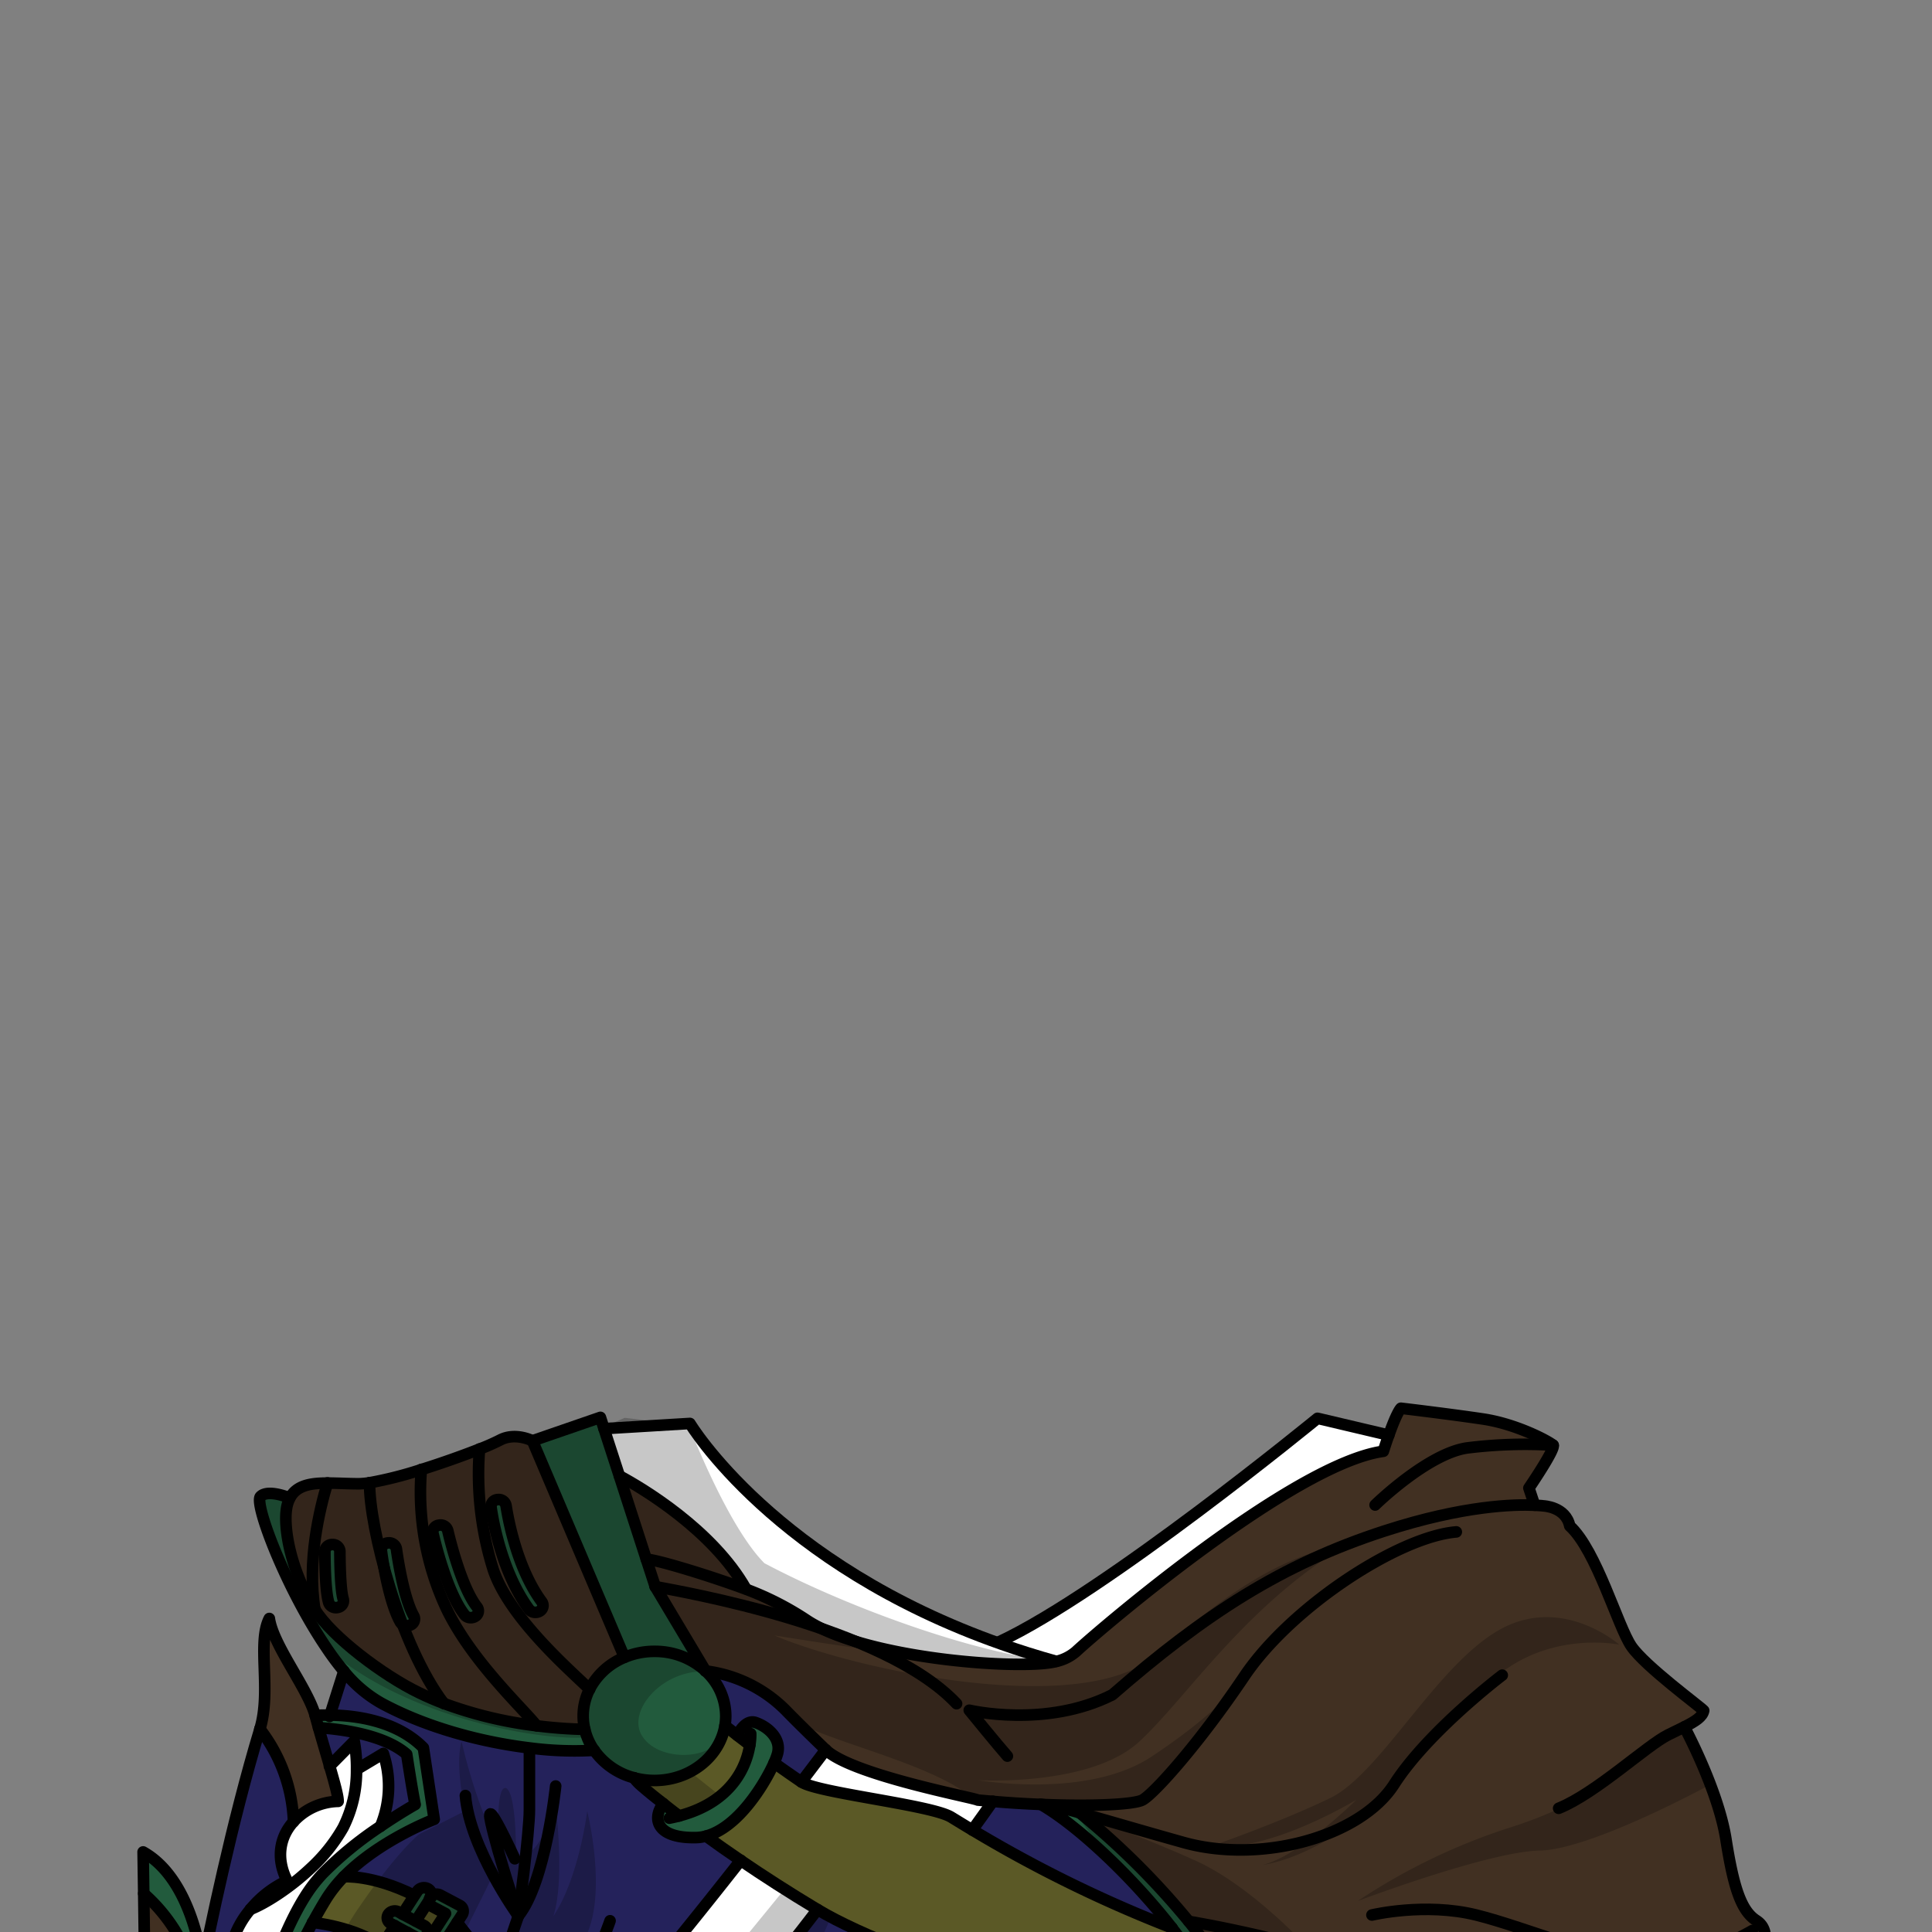 <svg xmlns="http://www.w3.org/2000/svg" viewBox="0 0 432 432">
  <rect x="0" y="0" width="432" height="432" fill="#808080" stroke="none"/>
  <defs>
    <style>.GUNDAN_RED_PANDA_OUTFIT_GUNDAN_RED_PANDA_OUTFIT_1_cls-1{isolation:isolate;}.GUNDAN_RED_PANDA_OUTFIT_GUNDAN_RED_PANDA_OUTFIT_1_cls-2{fill:#225b3d;}.GUNDAN_RED_PANDA_OUTFIT_GUNDAN_RED_PANDA_OUTFIT_1_cls-3{fill:#5b5926;}.GUNDAN_RED_PANDA_OUTFIT_GUNDAN_RED_PANDA_OUTFIT_1_cls-4{fill:#fff;}.GUNDAN_RED_PANDA_OUTFIT_GUNDAN_RED_PANDA_OUTFIT_1_cls-5{fill:#413022;}.GUNDAN_RED_PANDA_OUTFIT_GUNDAN_RED_PANDA_OUTFIT_1_cls-6{fill:#24225b;}.GUNDAN_RED_PANDA_OUTFIT_GUNDAN_RED_PANDA_OUTFIT_1_cls-7{fill:none;stroke:#000;stroke-linecap:round;stroke-linejoin:round;stroke-width:2.59px;}.GUNDAN_RED_PANDA_OUTFIT_GUNDAN_RED_PANDA_OUTFIT_1_cls-8{opacity:0.22;mix-blend-mode:multiply;}</style>
  </defs>
  <g class="GUNDAN_RED_PANDA_OUTFIT_GUNDAN_RED_PANDA_OUTFIT_1_cls-1">
    <g id="outfit">
      <path class="GUNDAN_RED_PANDA_OUTFIT_GUNDAN_RED_PANDA_OUTFIT_1_cls-2" d="M102.76,426l-4.28-2.28a1.8,1.8,0,0,0-2.21.43,1.42,1.42,0,0,0-.68-1.93,1.78,1.78,0,0,0-2.3.53l-.66,1L90,428l-.83-.45a1.77,1.77,0,0,0-2.29.54,1.44,1.44,0,0,0,.6,2.09l.83.45-3,4.59-.37.57a1.46,1.46,0,0,0,.6,2.08,1.82,1.82,0,0,0,1.49.09,1.53,1.53,0,0,0,.83,1.14l4.85,2.57a1.77,1.77,0,0,0,2.3-.55l7.24-11.23,1.13-1.74A1.45,1.45,0,0,0,102.76,426Zm-9.82,12.21-3.41-1.8a1.66,1.66,0,0,0-1-.19l2.65-4.12,1.88,1a1.78,1.78,0,0,0,2.29-.54,1.44,1.44,0,0,0-.6-2.09l-1.88-1L96,424.58a1.43,1.43,0,0,1,.13-.28.59.59,0,0,1,.08-.11h0a.54.54,0,0,1-.07.13l-.16.26a1.44,1.44,0,0,0,.74,1.8l2.84,1.5Z" />
      <path class="GUNDAN_RED_PANDA_OUTFIT_GUNDAN_RED_PANDA_OUTFIT_1_cls-3" d="M96.77,426.38a1.44,1.44,0,0,1-.74-1.8l-3.17,4.91,1.87,1a1.44,1.44,0,0,1,.6,2.09,1.79,1.79,0,0,1-2.3.54l-1.87-1-2.66,4.11a1.73,1.73,0,0,1,1,.2l3.39,1.79,6.68-10.34Z" />
      <path class="GUNDAN_RED_PANDA_OUTFIT_GUNDAN_RED_PANDA_OUTFIT_1_cls-3" d="M86.82,428.06a1.76,1.76,0,0,1,2.3-.55L90,428l2.68-4.15c-9.41-4.68-15.78-4.15-15.78-4.15a29.46,29.46,0,0,0-4,5.09c-1,1.7-2,3.42-2.94,5.11,0,0,9.69,1,15.41,5.33l3-4.59-.83-.45A1.44,1.44,0,0,1,86.82,428.06Z" />
      <path class="GUNDAN_RED_PANDA_OUTFIT_GUNDAN_RED_PANDA_OUTFIT_1_cls-3" d="M108.71,437.24c-1.76-1-6.48-7.39-6.48-7.39L95,441.08a70.15,70.15,0,0,0,8.1,6,10.91,10.91,0,0,0,4.75,1.57l3.32-6.91h0L112,440l.5-1.46A14.84,14.84,0,0,1,108.71,437.24Z" />
      <path class="GUNDAN_RED_PANDA_OUTFIT_GUNDAN_RED_PANDA_OUTFIT_1_cls-4" d="M85.71,392.08l-5.93,3.56a32.77,32.77,0,0,0-.52-6.34l-5.54,5.61c1.14,3.91,1.91,6.78,1.89,7.88a14,14,0,0,0-10,4.56c-3,3.31-4,8.11-1.4,13.2A23.27,23.27,0,0,0,56,426.91h0a20.5,20.5,0,0,0-4.76,15.9l7.35,4c1.25-4.19,5.56-17.59,11.24-25.15a34,34,0,0,1,2.34-2.76,80.56,80.56,0,0,1,12.9-10.55A23.25,23.25,0,0,0,85.71,392.08Z" />
      <path class="GUNDAN_RED_PANDA_OUTFIT_GUNDAN_RED_PANDA_OUTFIT_1_cls-2" d="M94.66,390.78c-6-6.1-15.22-7.25-20.87-7.31-1.34,0-2.49,0-3.33.07.25.95.51,1.87.76,2.77,4.38.28,14.49,1.4,19.72,5.95,1.44,9.35,1.89,11.24,1.89,11.24s-3.41,1.91-7.75,4.87a80.56,80.56,0,0,0-12.9,10.55,34,34,0,0,0-2.34,2.76c-5.68,7.56-10,21-11.24,25.15l-7.35-4-6-3.24v0c-.08-.77-2.09-19.21-13.28-25.47l.12,9.26A36.93,36.93,0,0,1,43,440.15h0c.22.72.41,1.44.58,2.18,3.56,1.83,6.29,3.3,8.32,4.44,3.9,2.19,5.3,3.19,5.3,3.19l4.55,10S52,473.83,49.46,490.67h3.07s.43-2.15,1.27-5.38a93.6,93.6,0,0,1,5.69-16.19,32.11,32.11,0,0,1,6.14-9.2c-2.24-4.13-3.76-7.15-4.74-9.2l.56-2.07s.69-2,2-5.06a150.88,150.88,0,0,1,6.47-13.72c.92-1.69,1.9-3.41,2.94-5.11a29.46,29.46,0,0,1,4-5.09c8-8.2,20.23-12.84,20.23-12.84Z" />
      <path class="GUNDAN_RED_PANDA_OUTFIT_GUNDAN_RED_PANDA_OUTFIT_1_cls-5" d="M73.72,394.91c-.72-2.5-1.6-5.44-2.5-8.6-.25-.9-.51-1.82-.76-2.77-1.67-6.05-9.38-15.6-10.24-21.64-2.79,5.44.5,16.15-2.1,24.72h0a35.82,35.82,0,0,1,7.51,20.72,14,14,0,0,1,10-4.56C75.63,401.69,74.86,398.82,73.72,394.91Z" />
      <path class="GUNDAN_RED_PANDA_OUTFIT_GUNDAN_RED_PANDA_OUTFIT_1_cls-5" d="M43.62,442.33c-.17-.74-.36-1.46-.58-2.18a36.93,36.93,0,0,0-10.9-16.79l.66,48.7h0c2.05,3.18,5.28,5.75,10.35,4.54a49.27,49.27,0,0,1,3-9.17c4.8-10.47,6.18-12.78,6.18-12.78l-.4-7.89C49.91,445.63,47.18,444.16,43.62,442.33Z" />
      <path class="GUNDAN_RED_PANDA_OUTFIT_GUNDAN_RED_PANDA_OUTFIT_1_cls-6" d="M85.32,380.84a29.31,29.31,0,0,1-8.43-7.17l-3.1,9.8c5.65.06,14.9,1.21,20.87,7.31l2.42,16s-12.2,4.64-20.23,12.84c0,0,6.37-.53,15.78,4.15l.66-1a1.79,1.79,0,0,1,2.3-.54,1.43,1.43,0,0,1,.67,1.94,1.8,1.8,0,0,1,2.21-.42l4.29,2.27a1.46,1.46,0,0,1,.6,2.09l-1.13,1.74s4.72,6.43,6.48,7.39a14.84,14.84,0,0,0,3.76,1.31l3.43-10.13s2.48-18.42,2.48-23.82V391.53l.1-.65C107.8,389.59,95.46,386.37,85.32,380.84Z" />
      <path class="GUNDAN_RED_PANDA_OUTFIT_GUNDAN_RED_PANDA_OUTFIT_1_cls-6" d="M95,441.08a1.79,1.79,0,0,1-2.3.55l-4.85-2.57a1.53,1.53,0,0,1-.83-1.14,1.81,1.81,0,0,1-1.49-.09,1.46,1.46,0,0,1-.6-2.08l.37-.57c-5.72-4.3-15.41-5.33-15.41-5.33a150.88,150.88,0,0,0-6.47,13.72c4.58,2.82,16.27,9.54,24.51,10a127.28,127.28,0,0,0,17.3,0h0c1.24-2.35,2.16-4,2.16-4l.44-.91a10.91,10.91,0,0,1-4.75-1.57A70.15,70.15,0,0,1,95,441.08Z" />
      <path class="GUNDAN_RED_PANDA_OUTFIT_GUNDAN_RED_PANDA_OUTFIT_1_cls-6" d="M71.22,386.31c.9,3.16,1.78,6.1,2.5,8.6l5.54-5.61a32.77,32.77,0,0,1,.52,6.34l5.93-3.56a23.25,23.25,0,0,1-.63,16.29c4.34-3,7.75-4.87,7.75-4.87s-.45-1.89-1.89-11.24C85.71,387.71,75.6,386.59,71.22,386.31Z" />
      <path class="GUNDAN_RED_PANDA_OUTFIT_GUNDAN_RED_PANDA_OUTFIT_1_cls-6" d="M58.12,386.63c-6.31,20.81-11.48,46.12-12.82,52.94v0l6,3.24A20.5,20.5,0,0,1,56,426.93h0a23.27,23.27,0,0,1,8.19-6.36c-2.63-5.09-1.56-9.89,1.4-13.2A35.82,35.82,0,0,0,58.12,386.63Z" />
      <path class="GUNDAN_RED_PANDA_OUTFIT_GUNDAN_RED_PANDA_OUTFIT_1_cls-6" d="M280,459.46c-29.63-7.72-77.27-20.62-97.16-32.49-18.28,23.83-44.7,55.09-63.39,63.7,0,0-7,4.94-14.86,9.47H317.5C303.72,492.83,289.67,474.36,280,459.46Z" />
      <path class="GUNDAN_RED_PANDA_OUTFIT_GUNDAN_RED_PANDA_OUTFIT_1_cls-6" d="M104.62,484.25c1.69-1.55,2.78-2.58,2.78-2.58,13.75-10.46,39.62-42,58.21-65.68-2.83-1.92-5.41-3.74-7.73-5.43a9.11,9.11,0,0,1-2.33.34c-8.75.16-9.8-4.2-7.25-7.6-2.91-2.3-4.61-3.77-5-4.07a10.24,10.24,0,0,1-1.59-1.72h0a15.8,15.8,0,0,1-8.87-6.13h0a76.14,76.14,0,0,1-14.37-.5l-.1.65V404.6c0,5.4-2.48,23.82-2.48,23.82l-3.43,10.13L112,440l-.81,1.7h0c0,3.64-.51,7.65-2.12,10.3l-.24.37a107.87,107.87,0,0,1-7.8,10l-1.71,6.75s2.09,6.74,6,11.28C104.85,480.81,104.66,482.42,104.62,484.25Z" />
      <path class="GUNDAN_RED_PANDA_OUTFIT_GUNDAN_RED_PANDA_OUTFIT_1_cls-6" d="M232.69,403.44c-3.37-.14-7-.35-10.67-.67-1.22,1.74-2.76,3.91-4.58,6.43a292.25,292.25,0,0,0,44.61,21.87C253.36,419.93,241.25,408.38,232.69,403.44Z" />
      <path class="GUNDAN_RED_PANDA_OUTFIT_GUNDAN_RED_PANDA_OUTFIT_1_cls-6" d="M162.1,385.86c.76.6,1.68,1.34,2.77,2.18.79-1.48,2.26-3.5,4.11-2.83,2.84,1,5.79,3.67,4.86,7a15.21,15.21,0,0,1-.75,2c1.86,1.34,3.9,2.77,6.1,4.26,2.23-2.92,4.09-5.38,5.46-7.2-3.17-3-6.43-6.22-9.11-9a30.57,30.57,0,0,0-17.78-8.64,13.69,13.69,0,0,1,4.52,10.05A13.09,13.09,0,0,1,162.1,385.86Z" />
      <path class="GUNDAN_RED_PANDA_OUTFIT_GUNDAN_RED_PANDA_OUTFIT_1_cls-3" d="M269.54,442.15a87.18,87.18,0,0,0-7.48-11.08h0a292.25,292.25,0,0,1-44.61-21.87c-1.62-1-3.19-1.93-4.73-2.87-4.44-2.76-29.91-5.41-33.52-7.89-2.2-1.49-4.24-2.92-6.1-4.26-2.11,4.73-8,14.45-15.21,16.38,2.32,1.69,4.9,3.51,7.73,5.43,5,3.41,10.78,7.14,17.2,11,19.89,11.87,67.53,24.77,97.16,32.49C275.34,452.34,271.69,446.05,269.54,442.15Z" />
      <path class="GUNDAN_RED_PANDA_OUTFIT_GUNDAN_RED_PANDA_OUTFIT_1_cls-3" d="M167.66,390.18c-1-.77-1.95-1.49-2.79-2.14-1.09-.84-2-1.58-2.77-2.18-1.17,6.95-7.78,12.26-15.77,12.26a17.22,17.22,0,0,1-4.58-.61,10.24,10.24,0,0,0,1.59,1.72c.35.3,2,1.77,5,4.07,1,.82,2.2,1.75,3.53,2.75C164.1,402.82,167,394.43,167.66,390.18Z" />
      <path class="GUNDAN_RED_PANDA_OUTFIT_GUNDAN_RED_PANDA_OUTFIT_1_cls-4" d="M107.4,481.67s-1.09,1-2.78,2.58c-2.51,2.32-6.36,5.8-10,8.86a57.4,57.4,0,0,1-8.06,6.06l-1.24,1h19.21c7.83-4.53,14.86-9.47,14.86-9.47,18.69-8.61,45.11-39.87,63.39-63.7-6.42-3.84-12.19-7.57-17.2-11C147,439.67,121.15,471.21,107.4,481.67Z" />
      <path class="GUNDAN_RED_PANDA_OUTFIT_GUNDAN_RED_PANDA_OUTFIT_1_cls-4" d="M184.65,391.24c-1.37,1.82-3.23,4.28-5.46,7.2,3.61,2.48,29.08,5.13,33.52,7.89,1.54.94,3.11,1.91,4.73,2.87,1.82-2.52,3.36-4.69,4.58-6.43l-3.33-.3C217.6,401.89,190.56,396.86,184.65,391.24Z" />
      <path class="GUNDAN_RED_PANDA_OUTFIT_GUNDAN_RED_PANDA_OUTFIT_1_cls-4" d="M310.54,320.86c-.37,1-.77,2.21-1.22,3.62-20,2.75-63.19,39.65-68.69,44.76a10.18,10.18,0,0,1-4.46,2.24c-7.67,2-42.68-.52-55.77-9.22a66.73,66.73,0,0,0-13.61-6.95c-7.4-13.1-23.16-22.53-28.3-25.27l-3.43-10.59,19.21-1.16s18.85,31.49,69.69,49.35l-.6-.5c23.65-11,71.24-50,71.24-50Z" />
      <path class="GUNDAN_RED_PANDA_OUTFIT_GUNDAN_RED_PANDA_OUTFIT_1_cls-5" d="M414,477.12c-.88-1.26-2.59-3.82-4.69-7.06-6.1-9.43-15.5-24.58-17.44-29.87,3.12-4,4.18-8.69.9-10.76s-5-6.9-6.79-18.09-9.32-25.2-9.32-25.2c2.53-1.28,4.05-2.26,4.33-3.65-.79-.88-13.13-9.93-16.17-14.37S357,346.67,351,341.21c-.88-4.3-5.88-4.49-5.88-4.49s-.66-.1-2-.15l-1.28-3.84s6.07-8.88,5.38-9.59-7.93-4.7-15.67-5.85-18.33-2.4-18.33-2.4-.83.68-2.71,6c-.37,1-.77,2.21-1.22,3.62-20,2.75-63.19,39.65-68.69,44.76a10.18,10.18,0,0,1-4.46,2.24c-7.67,2-42.68-.52-55.77-9.22a66.73,66.73,0,0,0-13.61-6.95c-7.4-13.1-23.16-22.53-28.3-25.27l6,18.55,2,6.17h0l11.25,18.85h0a30.57,30.57,0,0,1,17.78,8.64c2.68,2.75,5.94,5.94,9.11,9,5.91,5.62,32.95,10.65,34,11.23l3.33.3c3.71.32,7.3.53,10.67.67a52.33,52.33,0,0,1,8.75,1.93,171.59,171.59,0,0,1,24.37,24.25,121.05,121.05,0,0,1,7.49,10.29,5.4,5.4,0,0,1,3.88-1.59,5,5,0,0,1,5.2,4.7,4.9,4.9,0,0,1-4.61,4.67l.26.49a92.85,92.85,0,0,0,7.56,12.42h0c1.43,2,3,4.08,4.6,6.1a5.24,5.24,0,0,1,4.63-2.59,5,5,0,0,1,5.19,4.7,4.84,4.84,0,0,1-4.06,4.6A144.18,144.18,0,0,0,312.58,489a5.26,5.26,0,0,1,4.65-2.6,5,5,0,0,1,5.19,4.7,4.46,4.46,0,0,1-1.88,3.61c5.93,3.83,11.6,6.47,16.42,7.36,16.85,3.12,36.4.89,38.61.63l.21,0a101.88,101.88,0,0,0,11.47-3.19c16.46-5.68,33.44-9.7,33.44-9.7A82.14,82.14,0,0,0,414,477.12Z" />
      <path class="GUNDAN_RED_PANDA_OUTFIT_GUNDAN_RED_PANDA_OUTFIT_1_cls-2" d="M76,346.89a1.6,1.6,0,0,0-1.67-1.53h0a1.62,1.62,0,0,0-1.68,1.51c0,.88,0,8.7.86,11.5a1.69,1.69,0,0,0,1.62,1.11,1.56,1.56,0,0,0,.46-.07,1.49,1.49,0,0,0,1.15-1.88C76.11,355.51,76,349.16,76,346.89Z" />
      <path class="GUNDAN_RED_PANDA_OUTFIT_GUNDAN_RED_PANDA_OUTFIT_1_cls-2" d="M88.63,346.28A1.67,1.67,0,0,0,86.76,345a1.56,1.56,0,0,0-1.47,1.7c0,.45,1.5,11.2,4.22,16a1.72,1.72,0,0,0,1.5.83,1.67,1.67,0,0,0,.77-.18,1.45,1.45,0,0,0,.72-2.05C90.05,356.94,88.64,346.39,88.63,346.28Z" />
      <path class="GUNDAN_RED_PANDA_OUTFIT_GUNDAN_RED_PANDA_OUTFIT_1_cls-2" d="M100.12,342.23a1.67,1.67,0,0,0-2-1.19,1.52,1.52,0,0,0-1.31,1.79c.12.52,2.92,12.95,7.06,18.24a1.74,1.74,0,0,0,1.38.65,1.79,1.79,0,0,0,1-.28,1.44,1.44,0,0,0,.4-2.13C102.9,354.55,100.16,342.35,100.12,342.23Z" />
      <path class="GUNDAN_RED_PANDA_OUTFIT_GUNDAN_RED_PANDA_OUTFIT_1_cls-2" d="M121.15,358.17c-6.26-8.47-7.94-21.4-8-21.52a1.66,1.66,0,0,0-1.87-1.34,1.56,1.56,0,0,0-1.48,1.67c.07.56,1.8,13.8,8.5,22.88a1.76,1.76,0,0,0,1.41.67,1.87,1.87,0,0,0,.94-.25A1.45,1.45,0,0,0,121.15,358.17Z" />
      <path class="GUNDAN_RED_PANDA_OUTFIT_GUNDAN_RED_PANDA_OUTFIT_1_cls-5" d="M119.06,322.17a9.37,9.37,0,0,0-1-.42,9.19,9.19,0,0,0-3.91-.45h0a6.54,6.54,0,0,0-2.33.72,48.69,48.69,0,0,1-4.55,2c-3.45,1.36-8.28,3.1-13,4.58-1.24.38-2.48.77-3.68,1.1-1,.29-1.91.54-2.82.77-.37.1-.73.18-1.07.26-1.48.36-2.85.64-4,.82l-1.23.16c-.4,0-.76.06-1.08.07h-.86c-2.11,0-4.23-.17-6.2-.17-.34,0-.66,0-1,0-3.32.08-6.08.71-7.45,3.32a7.24,7.24,0,0,0-.72,2.26c-.75,4.32.82,13.78,6.3,22.68h0c3.74,6.08,15.38,14.81,23.27,18.62,1.83.89,3.69,1.68,5.54,2.38h0a85,85,0,0,0,8.18,2.62A98,98,0,0,0,120,385.9a101.79,101.79,0,0,0,10.76.8,12.53,12.53,0,0,1-.36-3,13.18,13.18,0,0,1,1.44-6,15.33,15.33,0,0,1,7.79-7.11ZM75.6,359.42a1.93,1.93,0,0,1-.47.05,1.64,1.64,0,0,1-1.6-1.1c-.91-2.79-.87-10.62-.87-11.5a1.63,1.63,0,0,1,1.69-1.52h0A1.62,1.62,0,0,1,76,346.89c0,2.27.08,8.62.72,10.63A1.52,1.52,0,0,1,75.6,359.42Zm35.73-24.11a1.65,1.65,0,0,1,1.86,1.34c0,.12,1.7,13.06,8,21.52a1.43,1.43,0,0,1-.45,2.1,1.79,1.79,0,0,1-1,.26,1.77,1.77,0,0,1-1.4-.67c-6.7-9.08-8.43-22.32-8.49-22.87A1.55,1.55,0,0,1,111.33,335.31ZM98.13,341a1.69,1.69,0,0,1,2,1.19c0,.12,2.79,12.32,6.52,17.08a1.45,1.45,0,0,1-.39,2.13,1.87,1.87,0,0,1-1,.28,1.78,1.78,0,0,1-1.38-.64c-4.14-5.3-6.94-17.73-7.06-18.25A1.52,1.52,0,0,1,98.13,341Zm-8.18,22a1.6,1.6,0,0,1-.44-.49c-1.62-2.82-2.78-7.75-3.47-11.4,0,0,0,0,0-.06-.47-2.45-.72-4.31-.74-4.49a1.57,1.57,0,0,1,1.46-1.7,1.67,1.67,0,0,1,1.88,1.33c0,.11,1.42,10.66,3.87,14.92a1.46,1.46,0,0,1-.72,2.06,1.73,1.73,0,0,1-.77.17A1.84,1.84,0,0,1,90,363.1,0,0,0,0,1,90,363.09Z" />
      <path class="GUNDAN_RED_PANDA_OUTFIT_GUNDAN_RED_PANDA_OUTFIT_1_cls-2" d="M337,502c-4.82-.89-10.49-3.53-16.42-7.36a4.46,4.46,0,0,0,1.88-3.61,5,5,0,0,0-5.19-4.7,5.26,5.26,0,0,0-4.65,2.6A144.18,144.18,0,0,1,296,473.41a4.84,4.84,0,0,0,4.06-4.6,5,5,0,0,0-5.19-4.7,5.24,5.24,0,0,0-4.63,2.59c-1.63-2-3.17-4.05-4.6-6.1h0A92.85,92.85,0,0,1,278,448.18l-.26-.49a4.9,4.9,0,0,0,4.61-4.67,5,5,0,0,0-5.2-4.7,5.4,5.4,0,0,0-3.88,1.59,121.05,121.05,0,0,0-7.49-10.29,171.59,171.59,0,0,0-24.37-24.25,52.33,52.33,0,0,0-8.75-1.93c8.56,4.94,20.67,16.49,29.36,27.63h0a87.18,87.18,0,0,1,7.48,11.08c2.15,3.9,5.8,10.19,10.43,17.31,9.7,14.9,23.75,33.37,37.53,40.68a28.4,28.4,0,0,0,7.11,2.72c17.48,3.89,35.88,3.06,51-.21C373.36,502.91,353.81,505.14,337,502Z" />
      <path class="GUNDAN_RED_PANDA_OUTFIT_GUNDAN_RED_PANDA_OUTFIT_1_cls-2" d="M169,385.21c-1.85-.67-3.32,1.35-4.11,2.83.84.65,1.77,1.37,2.79,2.14-.67,4.25-3.56,12.64-15.83,15.87-1.33-1-2.5-1.93-3.53-2.75-2.55,3.4-1.5,7.76,7.25,7.6a9.11,9.11,0,0,0,2.33-.34c7.24-1.93,13.1-11.65,15.21-16.38a15.21,15.21,0,0,0,.75-2C174.77,388.88,171.82,386.22,169,385.21Z" />
      <path class="GUNDAN_RED_PANDA_OUTFIT_GUNDAN_RED_PANDA_OUTFIT_1_cls-2" d="M162.28,383.69a13.06,13.06,0,0,1-.18,2.17,14.53,14.53,0,0,1-7.78,10.32,17.07,17.07,0,0,1-8,1.94,17.7,17.7,0,0,1-4.58-.61h0a15.87,15.87,0,0,1-8.87-6.12h0l-.4,0a76.35,76.35,0,0,1-14-.54c-10.68-1.29-23-4.51-33.16-10a29.17,29.17,0,0,1-8.43-7.18,61.57,61.57,0,0,1-3.84-5.15c-9.11-13.4-16.33-32.42-14.78-33.91a1.84,1.84,0,0,1,.66-.43h0c1.38-.57,3.59-.06,5.32.56l.56.2a7.24,7.24,0,0,0-.72,2.26c-.75,4.32.82,13.78,6.3,22.68h0c3.74,6.08,15.38,14.81,23.27,18.62,1.83.89,3.69,1.68,5.54,2.38h0a85,85,0,0,0,8.18,2.62A98,98,0,0,0,120,385.9a101.79,101.79,0,0,0,10.76.8,12.53,12.53,0,0,1-.36-3,13.18,13.18,0,0,1,1.44-6,15.33,15.33,0,0,1,7.79-7.11l-20.57-48.41,7.49-2.58,7.7-2.66.73,2.28.08.24L138.5,330l6,18.54,2,6.18v0l11.24,18.83h0l.16.16A13.65,13.65,0,0,1,162.28,383.69Z" />
      <path class="GUNDAN_RED_PANDA_OUTFIT_GUNDAN_RED_PANDA_OUTFIT_1_cls-7" d="M132.85,391.38a13.53,13.53,0,0,1-2.09-4.68,12.55,12.55,0,0,1-.36-3,13.29,13.29,0,0,1,1.43-6,15.31,15.31,0,0,1,7.8-7.11,17.19,17.19,0,0,1,6.7-1.34,16.66,16.66,0,0,1,11.43,4.38" />
      <path class="GUNDAN_RED_PANDA_OUTFIT_GUNDAN_RED_PANDA_OUTFIT_1_cls-7" d="M141.74,397.51a15.8,15.8,0,0,1-8.87-6.13" />
      <path class="GUNDAN_RED_PANDA_OUTFIT_GUNDAN_RED_PANDA_OUTFIT_1_cls-7" d="M157.76,373.63a13.69,13.69,0,0,1,4.52,10.05,13.09,13.09,0,0,1-.18,2.18c-1.17,6.95-7.78,12.26-15.77,12.26a17.22,17.22,0,0,1-4.58-.61" />
      <polyline class="GUNDAN_RED_PANDA_OUTFIT_GUNDAN_RED_PANDA_OUTFIT_1_cls-7" points="146.51 354.77 157.76 373.62 157.76 373.63" />
      <polyline class="GUNDAN_RED_PANDA_OUTFIT_GUNDAN_RED_PANDA_OUTFIT_1_cls-7" points="139.63 370.58 119.06 322.17 134.25 316.93 135.06 319.45 138.5 330.04 144.5 348.59 146.51 354.76" />
      <path class="GUNDAN_RED_PANDA_OUTFIT_GUNDAN_RED_PANDA_OUTFIT_1_cls-7" d="M99.24,380.89a90.8,90.8,0,0,0,20.76,5,102,102,0,0,0,10.76.8" />
      <path class="GUNDAN_RED_PANDA_OUTFIT_GUNDAN_RED_PANDA_OUTFIT_1_cls-7" d="M70.42,359.88c3.73,6.09,15.37,14.81,23.27,18.62,1.82.89,3.67,1.68,5.53,2.38" />
      <path class="GUNDAN_RED_PANDA_OUTFIT_GUNDAN_RED_PANDA_OUTFIT_1_cls-7" d="M119.06,322.17s-3.82-2-7.29-.15a48.69,48.69,0,0,1-4.55,2c-3.45,1.36-8.28,3.1-13,4.58a85.93,85.93,0,0,1-11.6,2.95,18.26,18.26,0,0,1-2.32.22c-2.38,0-4.83-.15-7.07-.15-3.73,0-6.92.48-8.41,3.34a7.5,7.5,0,0,0-.73,2.26c-.74,4.33.82,13.77,6.32,22.68" />
      <path class="GUNDAN_RED_PANDA_OUTFIT_GUNDAN_RED_PANDA_OUTFIT_1_cls-7" d="M132.87,391.39h0l-.4,0a76.35,76.35,0,0,1-14-.54c-10.68-1.29-23-4.51-33.16-10a29.17,29.17,0,0,1-8.43-7.18,61.57,61.57,0,0,1-3.84-5.15c-9.11-13.4-16.33-32.42-14.78-33.91a1.84,1.84,0,0,1,.66-.43h0c1.38-.57,3.59-.06,5.32.56l.56.2" />
      <path class="GUNDAN_RED_PANDA_OUTFIT_GUNDAN_RED_PANDA_OUTFIT_1_cls-7" d="M236.17,371.48q-6.39-1.78-12.21-3.84c-50.84-17.86-69.69-49.35-69.69-49.35l-19.21,1.16" />
      <path class="GUNDAN_RED_PANDA_OUTFIT_GUNDAN_RED_PANDA_OUTFIT_1_cls-7" d="M138.49,330c5.14,2.74,20.9,12.17,28.3,25.27" />
      <path class="GUNDAN_RED_PANDA_OUTFIT_GUNDAN_RED_PANDA_OUTFIT_1_cls-7" d="M343.15,336.57l-1.28-3.84s6.07-8.88,5.38-9.59-7.93-4.7-15.67-5.85-18.33-2.4-18.33-2.4-.83.68-2.71,6c-.37,1-.77,2.21-1.22,3.62-20,2.75-63.19,39.65-68.69,44.76a10.18,10.18,0,0,1-4.46,2.24c-7.67,2-42.68-.52-55.77-9.22a66.73,66.73,0,0,0-13.61-6.95c-7.11-2.66-19.17-6.43-22.28-6.72" />
      <path class="GUNDAN_RED_PANDA_OUTFIT_GUNDAN_RED_PANDA_OUTFIT_1_cls-7" d="M223.37,367.14c23.64-11,71.23-50,71.23-50l15.94,3.76" />
      <path class="GUNDAN_RED_PANDA_OUTFIT_GUNDAN_RED_PANDA_OUTFIT_1_cls-7" d="M157.76,373.63a30.57,30.57,0,0,1,17.78,8.64c2.68,2.75,5.94,5.94,9.11,9,5.91,5.62,32.95,10.65,34,11.23l3.33.3c3.71.32,7.3.53,10.67.67,11.88.5,21.05,0,22.83-1,2.46-1.33,12.32-12.16,22.77-27.67s34.45-31.18,47.38-32.26" />
      <path class="GUNDAN_RED_PANDA_OUTFIT_GUNDAN_RED_PANDA_OUTFIT_1_cls-7" d="M146.51,354.76h0c6.18,1.2,51.09,8.85,67.38,26.19" />
      <path class="GUNDAN_RED_PANDA_OUTFIT_GUNDAN_RED_PANDA_OUTFIT_1_cls-7" d="M348.52,404.34c8.23-3.3,19.79-14.12,24.49-16.43,1.37-.67,2.58-1.25,3.61-1.77,2.53-1.28,4.05-2.26,4.33-3.65-.79-.88-13.13-9.93-16.17-14.37S357,346.67,351,341.21c-.88-4.3-5.88-4.49-5.88-4.49s-.66-.1-2-.15c-4.34-.21-15.79,0-33.52,5.75-23,7.46-40.19,18.61-60.87,36.63-14.89,7.54-32,3.46-32,3.46s6.43,7.9,8.52,10.26" />
      <path class="GUNDAN_RED_PANDA_OUTFIT_GUNDAN_RED_PANDA_OUTFIT_1_cls-7" d="M391.83,431.67s-11.63,7-22.29,7-28-7.63-39.45-10.47-23.32,0-23.32,0" />
      <path class="GUNDAN_RED_PANDA_OUTFIT_GUNDAN_RED_PANDA_OUTFIT_1_cls-7" d="M262.05,431.07c-8.69-11.14-20.8-22.69-29.36-27.63a52.33,52.33,0,0,1,8.75,1.93c5.55,1.53,13.33,3.84,23.13,6.59,17.25,4.86,39.59-1.17,47.17-13s24.16-24.38,24.16-24.38" />
      <path class="GUNDAN_RED_PANDA_OUTFIT_GUNDAN_RED_PANDA_OUTFIT_1_cls-7" d="M375.57,502.65c-15.08,3.27-33.48,4.1-51,.21a28.4,28.4,0,0,1-7.11-2.72c-13.78-7.31-27.83-25.78-37.53-40.68-4.63-7.12-8.28-13.41-10.43-17.31a87.18,87.18,0,0,0-7.48-11.08" />
      <path class="GUNDAN_RED_PANDA_OUTFIT_GUNDAN_RED_PANDA_OUTFIT_1_cls-7" d="M376.62,386.14s7.56,14,9.32,25.2,3.53,16,6.79,18.09,2.22,6.8-.9,10.77c1.94,5.28,11.34,20.43,17.44,29.86,2.1,3.24,3.81,5.8,4.69,7.06a82.14,82.14,0,0,1,6.73,12.61s-17,4-33.44,9.7a101.88,101.88,0,0,1-11.47,3.19" />
      <path class="GUNDAN_RED_PANDA_OUTFIT_GUNDAN_RED_PANDA_OUTFIT_1_cls-7" d="M162.1,385.86c.76.6,1.68,1.34,2.77,2.18.84.65,1.77,1.37,2.79,2.14" />
      <path class="GUNDAN_RED_PANDA_OUTFIT_GUNDAN_RED_PANDA_OUTFIT_1_cls-7" d="M141.74,397.51h0a10.24,10.24,0,0,0,1.59,1.72c.35.3,2,1.77,5,4.07,1,.82,2.2,1.75,3.53,2.75" />
      <path class="GUNDAN_RED_PANDA_OUTFIT_GUNDAN_RED_PANDA_OUTFIT_1_cls-7" d="M173.09,394.18c1.86,1.34,3.9,2.77,6.1,4.26,3.61,2.48,29.08,5.13,33.52,7.89,1.54.94,3.11,1.91,4.73,2.87a292.25,292.25,0,0,0,44.61,21.87h0" />
      <path class="GUNDAN_RED_PANDA_OUTFIT_GUNDAN_RED_PANDA_OUTFIT_1_cls-7" d="M157.88,410.56c2.32,1.69,4.9,3.51,7.73,5.43,5,3.41,10.78,7.14,17.2,11,19.89,11.87,67.53,24.77,97.16,32.49" />
      <path class="GUNDAN_RED_PANDA_OUTFIT_GUNDAN_RED_PANDA_OUTFIT_1_cls-7" d="M167.86,387.65a13.28,13.28,0,0,1-.2,2.53c-.67,4.25-3.56,12.64-15.83,15.87-.7.19-1.42.35-2.17.5" />
      <path class="GUNDAN_RED_PANDA_OUTFIT_GUNDAN_RED_PANDA_OUTFIT_1_cls-7" d="M164.87,388c.79-1.48,2.26-3.5,4.11-2.83,2.84,1,5.79,3.67,4.86,7a15.21,15.21,0,0,1-.75,2c-2.11,4.73-8,14.45-15.21,16.38a9.11,9.11,0,0,1-2.33.34c-8.75.16-9.8-4.2-7.25-7.6" />
      <path class="GUNDAN_RED_PANDA_OUTFIT_GUNDAN_RED_PANDA_OUTFIT_1_cls-7" d="M184.65,391.24c-1.37,1.82-3.23,4.28-5.46,7.2" />
      <path class="GUNDAN_RED_PANDA_OUTFIT_GUNDAN_RED_PANDA_OUTFIT_1_cls-7" d="M85.35,500.14l1.24-1a57.4,57.4,0,0,0,8.06-6.06c3.61-3.06,7.46-6.54,10-8.86,1.69-1.55,2.78-2.58,2.78-2.58,13.75-10.46,39.62-42,58.21-65.68" />
      <path class="GUNDAN_RED_PANDA_OUTFIT_GUNDAN_RED_PANDA_OUTFIT_1_cls-7" d="M104.56,500.14c7.83-4.53,14.86-9.47,14.86-9.47,18.69-8.61,45.11-39.87,63.39-63.7" />
      <path class="GUNDAN_RED_PANDA_OUTFIT_GUNDAN_RED_PANDA_OUTFIT_1_cls-7" d="M222,402.77c-1.22,1.74-2.76,3.91-4.58,6.43" />
      <path class="GUNDAN_RED_PANDA_OUTFIT_GUNDAN_RED_PANDA_OUTFIT_1_cls-7" d="M107.22,324a71.37,71.37,0,0,0,3,26.75c3.57,11.2,18.35,23.65,21.62,27" />
      <path class="GUNDAN_RED_PANDA_OUTFIT_GUNDAN_RED_PANDA_OUTFIT_1_cls-7" d="M94.22,328.56a61.52,61.52,0,0,0,5.67,31.28c5.69,11.75,17.18,22.3,20.11,26.06" />
      <path class="GUNDAN_RED_PANDA_OUTFIT_GUNDAN_RED_PANDA_OUTFIT_1_cls-7" d="M99.24,380.89h0c-9.89-13-16.74-39.55-16.6-49.37" />
      <path class="GUNDAN_RED_PANDA_OUTFIT_GUNDAN_RED_PANDA_OUTFIT_1_cls-7" d="M73.23,331.58c-1.79,5.92-4.58,17.57-2.82,28.28h0" />
      <path class="GUNDAN_RED_PANDA_OUTFIT_GUNDAN_RED_PANDA_OUTFIT_1_cls-7" d="M115.11,415.63s-6.93-15.27-5.36-8.16,6.15,20.95,6.15,20.95l-3.43,10.13L112,440l-.81,1.7" />
      <polyline class="GUNDAN_RED_PANDA_OUTFIT_GUNDAN_RED_PANDA_OUTFIT_1_cls-7" points="73.69 383.8 73.79 383.47 76.89 373.67" />
      <path class="GUNDAN_RED_PANDA_OUTFIT_GUNDAN_RED_PANDA_OUTFIT_1_cls-7" d="M56,426.93a20.5,20.5,0,0,0-4.76,15.9" />
      <path class="GUNDAN_RED_PANDA_OUTFIT_GUNDAN_RED_PANDA_OUTFIT_1_cls-7" d="M58.12,386.62c2.6-8.57-.69-19.28,2.1-24.72.86,6,8.57,15.59,10.24,21.64.25.95.51,1.87.76,2.77.9,3.16,1.78,6.1,2.5,8.6,1.14,3.91,1.91,6.78,1.89,7.88a14,14,0,0,0-10,4.56c-3,3.31-4,8.11-1.4,13.2A23.27,23.27,0,0,0,56,426.91" />
      <path class="GUNDAN_RED_PANDA_OUTFIT_GUNDAN_RED_PANDA_OUTFIT_1_cls-7" d="M45.3,439.57c1.34-6.82,6.51-32.13,12.82-52.94" />
      <path class="GUNDAN_RED_PANDA_OUTFIT_GUNDAN_RED_PANDA_OUTFIT_1_cls-7" d="M60.89,450.7l.56-2.07s.69-2,2-5.06a150.88,150.88,0,0,1,6.47-13.72c.92-1.69,1.9-3.41,2.94-5.11a29.46,29.46,0,0,1,4-5.09c8-8.2,20.23-12.84,20.23-12.84l-2.42-16c-6-6.1-15.22-7.25-20.87-7.31-1.34,0-2.49,0-3.33.07" />
      <path class="GUNDAN_RED_PANDA_OUTFIT_GUNDAN_RED_PANDA_OUTFIT_1_cls-7" d="M71.22,386.31c4.38.28,14.49,1.4,19.72,5.95,1.44,9.35,1.89,11.24,1.89,11.24s-3.41,1.91-7.75,4.87a80.56,80.56,0,0,0-12.9,10.55,34,34,0,0,0-2.34,2.76c-5.68,7.56-10,21-11.24,25.15" />
      <path class="GUNDAN_RED_PANDA_OUTFIT_GUNDAN_RED_PANDA_OUTFIT_1_cls-7" d="M56,426.93h0c3.23-1.26,8.68-4.67,13.46-9.17a37.53,37.53,0,0,0,7.26-9.09,28.17,28.17,0,0,0,3-13,32.77,32.77,0,0,0-.52-6.34l-5.54,5.61" />
      <path class="GUNDAN_RED_PANDA_OUTFIT_GUNDAN_RED_PANDA_OUTFIT_1_cls-7" d="M79.78,395.64l5.93-3.56a23.25,23.25,0,0,1-.63,16.29" />
      <path class="GUNDAN_RED_PANDA_OUTFIT_GUNDAN_RED_PANDA_OUTFIT_1_cls-7" d="M65.63,407.35a35.82,35.82,0,0,0-7.51-20.72h0" />
      <path class="GUNDAN_RED_PANDA_OUTFIT_GUNDAN_RED_PANDA_OUTFIT_1_cls-7" d="M32.8,472.06l-.66-48.7L32,414.1c11.19,6.26,13.2,24.7,13.28,25.47v0l6,3.24,7.35,4,.69.37s.43,1.08,1.6,3.5c1,2.05,2.5,5.07,4.74,9.2a32.11,32.11,0,0,0-6.14,9.2,93.6,93.6,0,0,0-5.69,16.19c-.84,3.23-1.27,5.38-1.27,5.38H49.46" />
      <path class="GUNDAN_RED_PANDA_OUTFIT_GUNDAN_RED_PANDA_OUTFIT_1_cls-7" d="M48.82,500.14l.09-3.85a51.91,51.91,0,0,1,.55-5.62C52,473.83,61.79,460,61.79,460l-4.55-10s-1.4-1-5.3-3.19c-2-1.14-4.76-2.61-8.32-4.44-.17-.74-.36-1.46-.58-2.18a36.93,36.93,0,0,0-10.9-16.79" />
      <path class="GUNDAN_RED_PANDA_OUTFIT_GUNDAN_RED_PANDA_OUTFIT_1_cls-7" d="M307.48,336.52S319.13,325.1,328,323.77a104.35,104.35,0,0,1,19.29-.63" />
      <path class="GUNDAN_RED_PANDA_OUTFIT_GUNDAN_RED_PANDA_OUTFIT_1_cls-7" d="M241.44,405.37a171.59,171.59,0,0,1,24.37,24.25,121.05,121.05,0,0,1,7.49,10.29" />
      <path class="GUNDAN_RED_PANDA_OUTFIT_GUNDAN_RED_PANDA_OUTFIT_1_cls-7" d="M265.81,429.62S293.71,434.16,314,443s49.38,11.33,63.62,0C367.53,455.4,359,459.19,359,459.19" />
      <path class="GUNDAN_RED_PANDA_OUTFIT_GUNDAN_RED_PANDA_OUTFIT_1_cls-7" d="M96.25,424.2h0l-.08.1a1.48,1.48,0,0,0,.61,2.08l2.84,1.5-6.68,10.34-3.39-1.79a1.73,1.73,0,0,0-1-.2" />
      <path class="GUNDAN_RED_PANDA_OUTFIT_GUNDAN_RED_PANDA_OUTFIT_1_cls-7" d="M87,437.92a1.53,1.53,0,0,0,.83,1.14l4.85,2.57a1.79,1.79,0,0,0,2.3-.55l7.24-11.23,1.13-1.74a1.46,1.46,0,0,0-.6-2.09l-4.29-2.27a1.79,1.79,0,0,0-2.21.43" />
      <path class="GUNDAN_RED_PANDA_OUTFIT_GUNDAN_RED_PANDA_OUTFIT_1_cls-7" d="M91.16,432.12l-2.66,4.11-.68,1.06a1.55,1.55,0,0,1-.8.62h0a1.81,1.81,0,0,1-1.49-.09,1.46,1.46,0,0,1-.6-2.08l.37-.57,3-4.59" />
      <path class="GUNDAN_RED_PANDA_OUTFIT_GUNDAN_RED_PANDA_OUTFIT_1_cls-7" d="M90,428l2.68-4.15.66-1a1.79,1.79,0,0,1,2.3-.54,1.44,1.44,0,0,1,.67,1.95v0a.61.61,0,0,1,0,.12l-.17.26-3.17,4.91" />
      <path class="GUNDAN_RED_PANDA_OUTFIT_GUNDAN_RED_PANDA_OUTFIT_1_cls-7" d="M88.26,430.59l-.83-.45a1.44,1.44,0,0,1-.61-2.08,1.76,1.76,0,0,1,2.3-.55L90,428l2.91,1.54,1.87,1a1.44,1.44,0,0,1,.6,2.09,1.79,1.79,0,0,1-2.3.54l-1.87-1Z" />
      <path class="GUNDAN_RED_PANDA_OUTFIT_GUNDAN_RED_PANDA_OUTFIT_1_cls-7" d="M76.85,419.65s6.37-.53,15.78,4.15" />
      <path class="GUNDAN_RED_PANDA_OUTFIT_GUNDAN_RED_PANDA_OUTFIT_1_cls-7" d="M69.88,429.85s9.69,1,15.41,5.33" />
      <path class="GUNDAN_RED_PANDA_OUTFIT_GUNDAN_RED_PANDA_OUTFIT_1_cls-7" d="M102.23,429.85s4.72,6.43,6.48,7.39a14.84,14.84,0,0,0,3.76,1.31" />
      <path class="GUNDAN_RED_PANDA_OUTFIT_GUNDAN_RED_PANDA_OUTFIT_1_cls-7" d="M104.06,401.49c1,11.9,11.84,26.93,11.84,26.93s2.48-18.42,2.48-23.82V391.53" />
      <path class="GUNDAN_RED_PANDA_OUTFIT_GUNDAN_RED_PANDA_OUTFIT_1_cls-7" d="M124.25,399.36S122,420.9,115.9,428.42" />
      <path class="GUNDAN_RED_PANDA_OUTFIT_GUNDAN_RED_PANDA_OUTFIT_1_cls-7" d="M101,462.38s16.59-5.21,23.52-11.65,11.89-21.24,11.89-21.24" />
      <path class="GUNDAN_RED_PANDA_OUTFIT_GUNDAN_RED_PANDA_OUTFIT_1_cls-7" d="M121.15,358.17c-6.26-8.47-7.94-21.4-8-21.52a1.66,1.66,0,0,0-1.87-1.34,1.56,1.56,0,0,0-1.48,1.67c.07.56,1.8,13.8,8.5,22.88a1.76,1.76,0,0,0,1.41.67,1.87,1.87,0,0,0,.94-.25A1.45,1.45,0,0,0,121.15,358.17Z" />
      <path class="GUNDAN_RED_PANDA_OUTFIT_GUNDAN_RED_PANDA_OUTFIT_1_cls-7" d="M100.12,342.23a1.67,1.67,0,0,0-2-1.19,1.52,1.52,0,0,0-1.31,1.79c.12.52,2.92,12.95,7.06,18.24a1.74,1.74,0,0,0,1.38.65,1.79,1.79,0,0,0,1-.28,1.44,1.44,0,0,0,.4-2.13C102.9,354.55,100.16,342.35,100.12,342.23Z" />
      <path class="GUNDAN_RED_PANDA_OUTFIT_GUNDAN_RED_PANDA_OUTFIT_1_cls-7" d="M88.63,346.28A1.67,1.67,0,0,0,86.76,345a1.56,1.56,0,0,0-1.47,1.7c0,.45,1.5,11.2,4.22,16a1.72,1.72,0,0,0,1.5.83,1.67,1.67,0,0,0,.77-.18,1.45,1.45,0,0,0,.72-2.05C90.05,356.94,88.64,346.39,88.63,346.28Z" />
      <path class="GUNDAN_RED_PANDA_OUTFIT_GUNDAN_RED_PANDA_OUTFIT_1_cls-7" d="M76,346.89a1.6,1.6,0,0,0-1.67-1.53h0a1.62,1.62,0,0,0-1.68,1.51c0,.88,0,8.7.86,11.5a1.69,1.69,0,0,0,1.62,1.11,1.56,1.56,0,0,0,.46-.07,1.5,1.5,0,0,0,1.15-1.88C76.11,355.51,76,349.16,76,346.89Z" />
      <g class="GUNDAN_RED_PANDA_OUTFIT_GUNDAN_RED_PANDA_OUTFIT_1_cls-8">
        <path d="M301.91,344.94l-.46.28c-23.08,13.8-35.74,34-46.65,44.16s-36.05,8.68-36.05,8.68,24.33,4.26,38.7-5.25c13.47-8.92,18-14.66,18.54-15.35-.78,1.14-11.06,16-17.35,22.29l-.37.37a9.72,9.72,0,0,1-3.28,2.42c-3.34.93-18.08,1-28.31.57h-.12c-1.68-.07-3.23-.17-4.59-.27-1.71-.13-3.11-.29-4.07-.46l-.25-.21c-8.94-7.62-31.25-12.48-39.25-17a9.72,9.72,0,0,1-2.14-1.53c-4.75-4.84-12.61-9.21-18.34-9.84-.24,0-.47-.06-.7-.07-9.55,0-17,9-13.67,14.39s13.6,5.49,16.86,1.45c-3,4.94-6.25,6.5-6.25,6.5l.16.13,6.21,4.94a26.69,26.69,0,0,1-5.95,4.05l-.07,0a10,10,0,0,1-2.68.85l-.06,0a5.47,5.47,0,0,1-1,.07c-1-.88-2-1.69-2.8-2.42-5.1-4.47-6.78-6.29-6.78-6.29s-4.88-.48-8.77-6a19.76,19.76,0,0,1-1.7-2.91c-10.41.74-40.43-4.6-57.7-20-9.11-13.4-16.33-32.42-14.78-33.91a1.84,1.84,0,0,1,.66-.43h0a12.61,12.61,0,0,1,5.26.67l.06-.11c.32-.57,2.13-3.18,8-3.12a7.72,7.72,0,0,1,1,0l.48,0a46.23,46.23,0,0,0,5.74.09,43.32,43.32,0,0,0,7.21-1.06l1.07-.26c.91-.23,1.84-.48,2.82-.77,2.27-.68,4.75-1.52,7.56-2.54,9.46-3.46,13.24-5.68,16-5.82h0a4.57,4.57,0,0,1,1,.05c1.22.18,2.2.32,2.93.4l1.49.17,7-2.33,7.22-2.4.9,2.16.31-.14,4.72-2.11L154,318.68s8.56,22.44,16.92,30.85c18.29,9.7,46,19.86,64.71,22-4.84,1-14.15.48-24.22-.55h0c-5-.51-10.22-1.16-15.16-1.83-10.11-1.37-19.12-2.85-23.09-3.46,7,3,19.62,6.69,33.19,9,19,3.25,39.91,3.91,50.5-3.37C274.6,355.8,286,348.08,301.91,344.94Z" />
        <path d="M123.72,399.44s3,19.75,0,29.06c5.79-8.71,7.58-23.53,7.58-23.53s5,19.88-1.08,29.42A166.48,166.48,0,0,1,117,452.1s7.74-3.83,10.38-6.09,8.53-15.35,8.53-15.35-3.73,18.16-8.62,24.82a152.14,152.14,0,0,1-9.8,11.92l10.75-6.77s-2.43,12.69-10.37,19.35-11.94,8.87-11.94,8.87,17.93-5.06,33-22.54S175.2,422.7,175.2,422.7l10.4,6.3s-5.35,15-21.07,31.27A267,267,0,0,1,134.6,487s24-11.61,43.31-25.28c-5.68,8.17-38.23,34-38.23,34s79.49-32.11,101.23-49.51c-24.51,29.29-71.62,54.06-71.62,54.06H91.39s16.36-16.17,22-23.22c-8.62,6.61-8.89,7-8.89,7l.34-3.5a46,46,0,0,1-6-11.28l2.15-8.22s10.18-8.18,9.39-18.47c4.22-10.83,4.12-14.38,4.12-14.38l-4.49-8.43s-9.89,20-13.38,26.3S78.36,462.4,74.74,470.48L72.48,476s2.16-29.95,5-37.89c-9.41,21.17-19.93,43.3-21.13,47.86s8.94-26.45,8.94-26.45S71.24,439.77,80,426.9s13.7-16.75,13.7-16.75L104,404.93s-2.36-10.31-.78-15.52c3.23,14.14,8,23.16,8.69,25.4-1.64-16.32,1.39-17.3,2.52-12.5s.92,13.4.92,13.4S123,415.21,123.72,399.44Z" />
        <path d="M240.3,405.29l9.23,12.38s9.59,8.4,21.87,26.81,17.2,35.28,46.48,48.92,63.84,7.42,75.29,4c-17-5.59-51.14-10.67-61.18-20,27.33,4.78,47,6.22,62.33-5.32-38.4,2.29-41.92,1-66.75-14.82s-34.75-21.34-34.75-21.34-12.54-14-25.47-19.86S240.3,405.29,240.3,405.29Z" />
        <path d="M271.14,412.7s15-5.19,26.26-10.63,23.77-29.71,37.88-37.64,26.78,3.32,26.78,3.32-15.15-3.2-27.56,7.22a151.48,151.48,0,0,0-24.21,25.36c-5.06,6.53-17.77,15.12-28,16.67,8.16-1.85,21-14.57,21-14.57S283.68,414.34,271.14,412.7Z" />
        <path d="M367.15,391.57s-8.26,10.26-28.95,16.89a136.56,136.56,0,0,0-34.6,16.61s29.2-11.05,40.7-11.28S382,399.26,382,399.26s-3.48-9.89-5.87-13A83.77,83.77,0,0,0,367.15,391.57Z" />
      </g>
    </g>
  </g>
</svg>